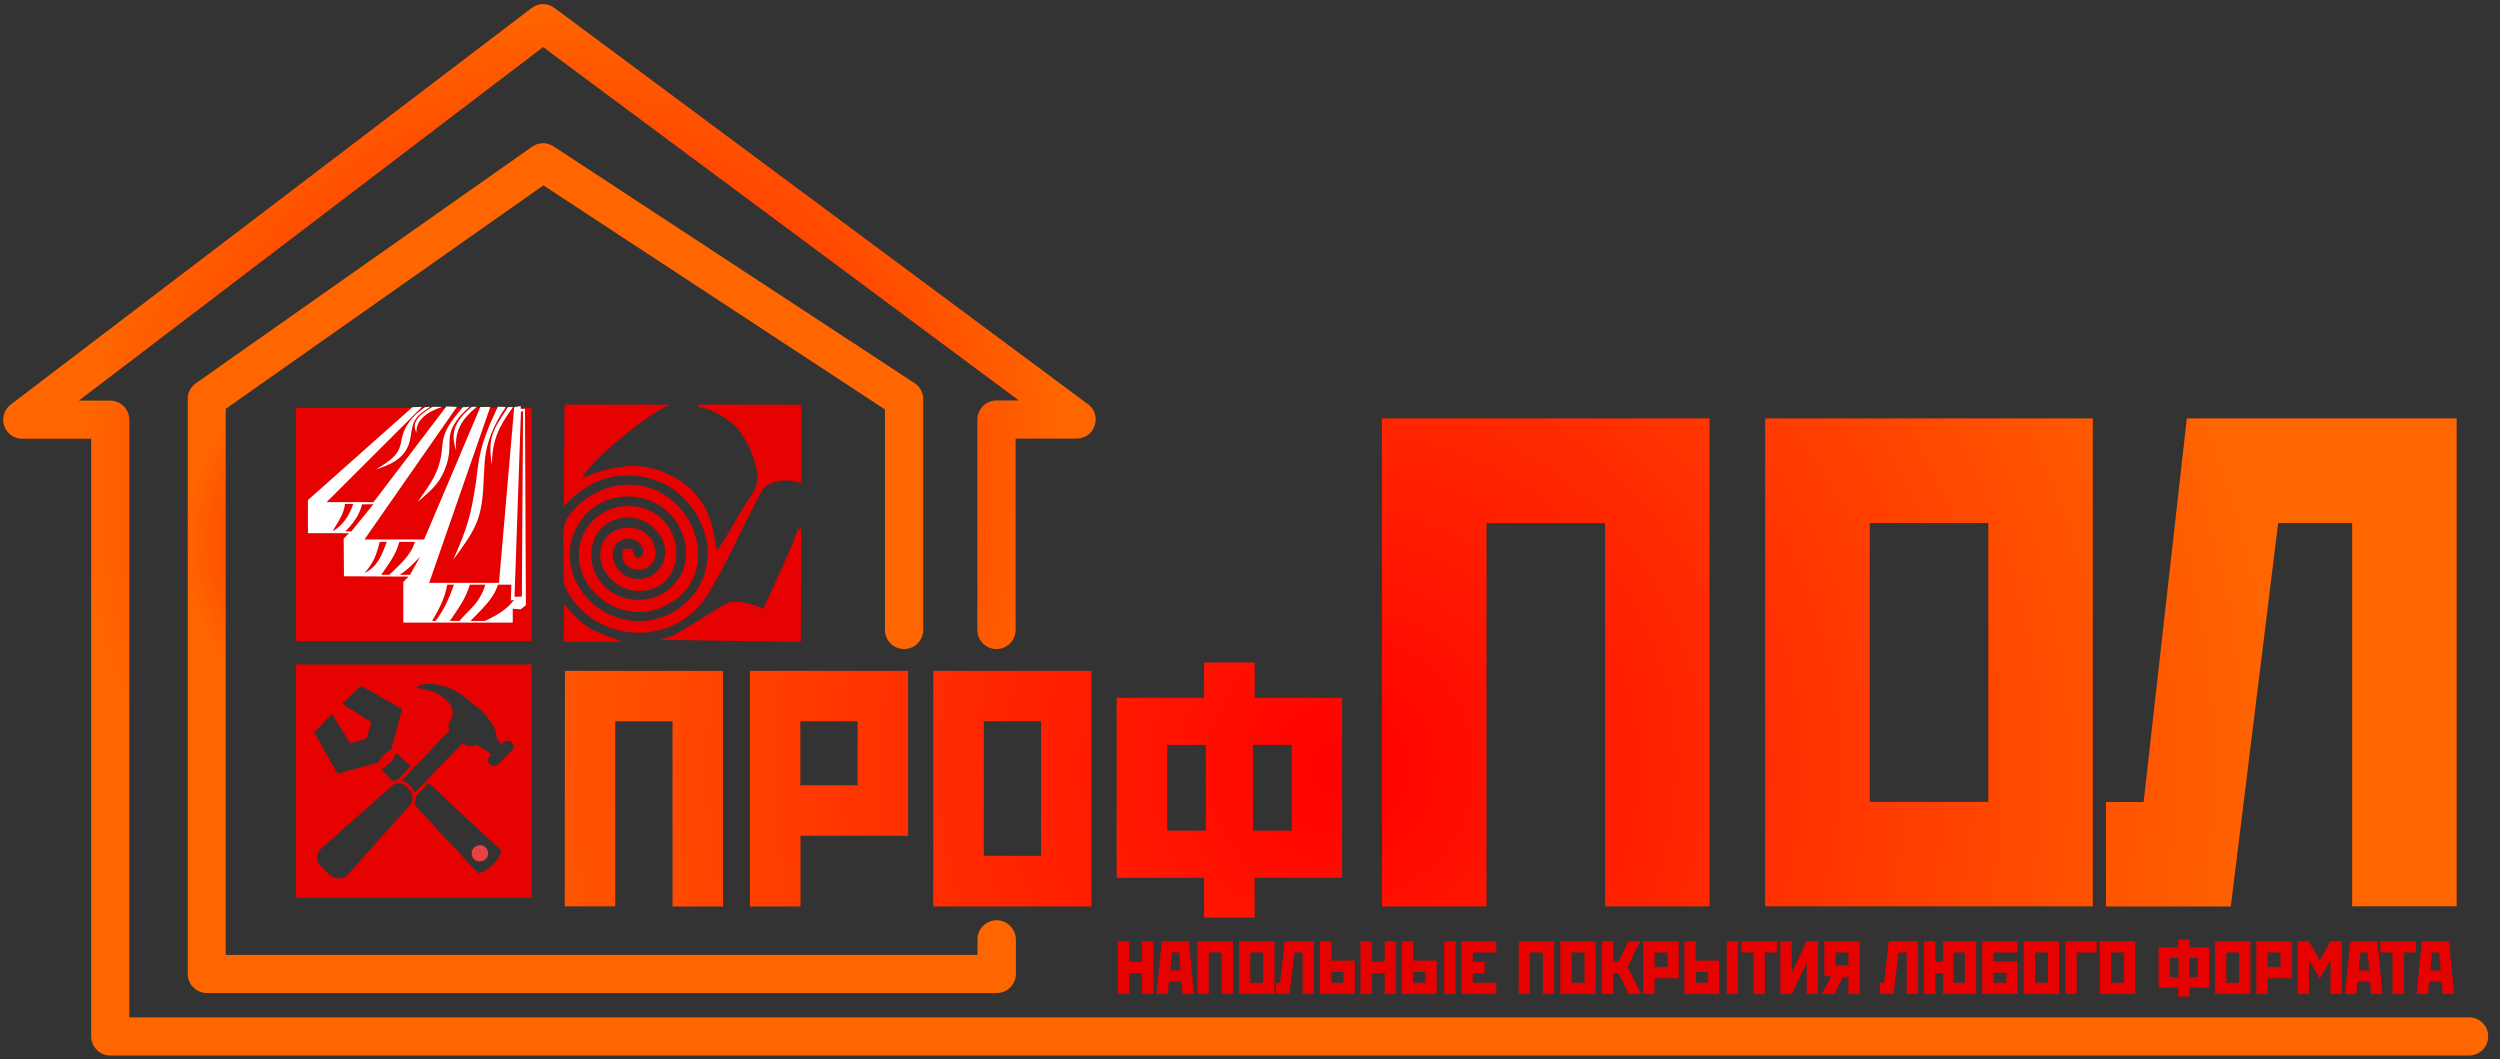 <?xml version="1.0" encoding="utf-8"?>
<!-- Generator: Adobe Illustrator 26.2.1, SVG Export Plug-In . SVG Version: 6.00 Build 0)  -->
<svg version="1.1" id="Слой_1" xmlns:xodm="http://www.corel.com/coreldraw/odm/2003"
	 xmlns="http://www.w3.org/2000/svg" xmlns:xlink="http://www.w3.org/1999/xlink" x="0px" y="0px" viewBox="0 0 1672.4 708.7"
	 style="enable-background:new 0 0 1672.4 708.7;" xml:space="preserve">
<rect x="0" y="0" width="1672.4" height="708.7" fill="#333333" stroke="none"/>
<style type="text/css">
	.st0{fill-rule:evenodd;clip-rule:evenodd;fill:url(#SVGID_1_);}
	.st1{fill-rule:evenodd;clip-rule:evenodd;fill:url(#SVGID_00000002377169631734276710000005549014822833982354_);}
	.st2{fill-rule:evenodd;clip-rule:evenodd;fill:url(#SVGID_00000173136204403834569090000014162084791490921125_);}
	.st3{fill-rule:evenodd;clip-rule:evenodd;fill:#E50201;}
	.st4{fill:#FFFFFF;}
	.st5{fill:url(#SVGID_00000157282174527122133510000009672648893375102599_);}
	.st6{fill:#E50201;}
	.st7{fill:#E84242;}
</style>
<g id="__x2014_лой_x0020_1">
	<g id="_105553231568864">
		<radialGradient id="SVGID_1_" cx="61.024" cy="293.496" r="1.172018e-05" gradientUnits="userSpaceOnUse">
			<stop  offset="0" style="stop-color:#FF0000"/>
			<stop  offset="1" style="stop-color:#FF6600"/>
		</radialGradient>
		<polygon class="st0" points="61,293.5 61,293.5 61,293.5 		"/>
		
			<radialGradient id="SVGID_00000085929935206302999580000000130056819986381998_" cx="384.467" cy="333.325" r="332.473" gradientUnits="userSpaceOnUse">
			<stop  offset="0" style="stop-color:#FF0000"/>
			<stop  offset="1" style="stop-color:#FF6600"/>
		</radialGradient>
		<path style="fill-rule:evenodd;clip-rule:evenodd;fill:url(#SVGID_00000085929935206302999580000000130056819986381998_);" d="
			M1651.7,680.6l-1565.2,0l0-399.8c0-7-5.7-12.8-12.8-12.8l-21,0L363.3,31.5l318.3,236.4h-15c-7,0-12.8,5.7-12.8,12.8l0,140.7
			c0,7,5.7,12.8,12.8,12.8c7,0,12.8-5.7,12.8-12.8l0-128h40.8c5.6,0,10.4-3.4,12.1-8.8c1.8-5.3,0-10.9-4.5-14.2L370.9,5.3
			c-4.6-3.4-10.7-3.4-15.3,0.1L7.2,270.6c-4.4,3.4-6.1,9-4.4,14.2c1.8,5.3,6.5,8.7,12.1,8.7l46.1,0h0h0l0,399.8
			c0,7,5.7,12.8,12.8,12.8l1577.9,0c7,0,12.8-5.7,12.8-12.8S1658.8,680.6,1651.7,680.6z"/>
		
			<radialGradient id="SVGID_00000058546973766704568440000004313908810985343365_" cx="252.913" cy="362.962" r="130.226" gradientUnits="userSpaceOnUse">
			<stop  offset="0" style="stop-color:#FF0000"/>
			<stop  offset="1" style="stop-color:#FF6600"/>
		</radialGradient>
		<path style="fill-rule:evenodd;clip-rule:evenodd;fill:url(#SVGID_00000058546973766704568440000004313908810985343365_);" d="
			M666.7,615.6c-7,0-12.8,5.7-12.8,12.8l0,10.4H151l0-365.3L363.5,124L592,273.9h0v147.5c0,7,5.7,12.8,12.8,12.8
			c7,0,12.8-5.7,12.8-12.8V267c0-4.4-2.1-8.2-5.8-10.7L370.3,97.9c-4.5-2.9-10-2.8-14.3,0.2l-225,158.3c-3.5,2.5-5.4,6.1-5.4,10.4
			l0,384.7c0,7,5.7,12.8,12.8,12.8h528.4c7,0,12.8-5.7,12.8-12.8l0-23.2C679.4,621.3,673.7,615.6,666.7,615.6z"/>
		<path class="st3" d="M484.6,404.3l-32.2,19.8c-6.2,2.9-7.5,2.5-11.1,3.9l94.4,1.5l0.3-70.7c-0.1-9.3,0.2-3.4-2.4-5.1
			c0.3,4-19.9,46.1-23,53.8C506.2,404.5,491.1,400.1,484.6,404.3z"/>
		<path class="st3" d="M506.7,333.9c2.7-5.1,3.6-7.9,8.6-10.3c4.2-2.1,10.1-2.7,15.2-1.8c1.7,0.3,4.4,0.9,5.6,1.2l0-3l0-49.3
			l-65.2-0.1c-3,0.1-3.5,0.1-3.6,0.1l0,2c8.7-0.2,20.2,8.2,24.5,12.4c5.3,5.1,10.2,14.3,13,23.8c4.9,16.8,0.7,16.6-11.6,37.4
			c-4.3,7.4-8.4,14.9-13.4,21.8c-2.8-6.1-0.7-33.2-28.4-48.7c-21.6-12.1-40.1-8.2-61.6,0.2c2.3-9,45.7-44.9,58.8-48.9l-71-0.1
			l-0.4,68c6.2-5.9,8.6-8.9,17.1-13.9c5.8-3.4,13.5-6.4,24.8-6.6c15.8-0.3,29.1,6.1,37.4,14.2c22.2,21.7,22.5,53.9,1.1,71.9
			c-24.3,20.5-56.5,11-70-11c-17-27.5,1.7-59.2,29.6-61c16.4-1.1,28.6,7.3,34.9,16.4c8.1,11.6,9.7,27.6,1.2,39.4
			c-18.1,25-59.7,12.6-57.7-19.3c0.9-13.9,13.3-24.8,28.9-22.1c11.3,1.9,24.9,14.9,19.1,29.7c-5.5,14-25.1,14.5-31.5,2.5
			c-7.9-14.8,7-23.1,15-16c1.5,1.3,5.5,6.4,1.5,9.7c-4.3,3.2-3.9-3-6.3-5.6l-5.6,0.4c-4.3,20.6,29.8,17.2,20.2-4.3
			c-6.1-13.7-28.5-13.1-33.9,0.8c-6.2,15.9,8.5,30.4,22,31.4c36,2.8,36.8-50.4,0.9-56.2c-17.4-2.8-31.1,7.6-35.9,18.8
			c-12.9,30.3,21,61.3,51.9,48.8c49.1-19.8,19.8-92.8-32.2-81.1c-13.4,3-27.4,13.9-31.7,24.2c-2,4.9-0.9,19.7-0.9,26.1
			c0,12.6-1.4,14.2,4.6,23.3c20.8,31.5,68.1,32.5,89.8,1.5c3-4.3,8.2-13.3,12.8-22C492,363.9,498.8,348.5,506.7,333.9L506.7,333.9z"
			/>
		<path class="st3" d="M377.1,429.4l39.9,0c-10.6-4.4-21.3-5.9-31.4-16.3c-2.1-2.2-6.3-7-8.3-8.5L377.1,429.4L377.1,429.4z"/>
		<polygon class="st3" points="198,272.8 355.7,272.8 355.7,428.9 198,428.9 		"/>
		<path class="st4" d="M351.8,404.9c-0.2-43.8-0.4-87.6-0.6-131.4c-1,0-1.9,0-2.9,0c0-0.6,0.1-1.2,0.1-1.8c-1.5,0.2-2.9,0.4-4.4,0.6
			c-3.4,39.2-6.8,78.4-10.2,117.6c-15.6,0-31.1,0-46.7,0c13.6-39.2,27.3-78.4,40.9-117.7c-2.2,0-4.4,0.1-6.7,0.1
			c-12.5,29.5-25,59.1-37.6,88.6c-13.3,0-26.6,0-39.9,0c20.6-29.6,41.2-59.1,61.8-88.7c-2.3-0.1-4.7-0.2-7-0.3
			c-16.2,21.3-32.5,42.7-48.7,64c-10.5,0-21,0-31.4,0c21.3-21.2,42.5-42.5,63.8-63.7c-2.1,0.1-4.3,0.1-6.4,0.2v0
			c-23.3,20.7-46.6,41.4-69.9,62.1c0,7.4,0,14.8,0,22.2c9.1,0,18.3,0,27.4,0c-1.2,1.2-2.3,2.4-3.5,3.6c0.1,8.4,0.1,16.8,0.2,25.2
			c14.4,0.1,28.8,0.1,43.2,0.2c-1.1,1.2-2.4,2.5-3.5,3.6v27.2c24.1-0.1,49.1,0.1,73.2,0l0-9.3c1.8,0.1,3.5,0.2,5.3,0.4
			C349.5,406.7,350.7,405.8,351.8,404.9z M222.5,355.3c2.9-4.9,8.1-12.4,8.2-18.2h5.6C233.9,344.3,229.5,351.7,222.5,355.3z
			 M235,355.5l-4.1,0c5.1-4.8,9.7-11.2,11.3-18.1c2.5,0,5.1-0.1,7.6-0.1L235,355.5L235,355.5z M243.9,383.3c6.1-7,7.9-12,10.1-20.8
			h4.7C255.5,371.2,252.7,379,243.9,383.3z M260.4,384.5h-5.4c4.9-7.1,10-13.5,12.1-22h10.4C275.3,371.2,266.6,378.6,260.4,384.5z
			 M274.3,384.5h-7c5.5-3.3,9.1-7.4,13.7-12L274.3,384.5z M289.1,415.4c4.8-8.4,8.3-14.6,10.1-24.3h4.5c-3.1,8.7-6.7,17.2-12.4,24.3
			H289.1z M300.9,415.4c5.2-7.5,10.9-15.3,13.4-24.3h10.4c-4.1,12.7-9.4,15.1-17.4,24.3H300.9z M324.5,415.4h-9.8
			c6.6-7,15.5-14.5,18.4-24.3h9l-0.4,10.6c0.7-0.1,1.5-0.3,2.2-0.4C338.4,408.4,332.3,411.5,324.5,415.4z M348.5,275.2
			c0.5,0,1,0,1.4,0c-0.3,41.3-0.5,82.6-0.8,123.9c-1.6,0-3.3,0.1-4.9,0.1C345.7,357.8,347.1,316.5,348.5,275.2z"/>
		<g>
			<path class="st4" d="M293.8,310.5c-2.7,9.4-8.6,17-14.4,25.2c10.5-8.6,15.8-13.9,19.3-24.8c4-12.4-0.4-17.1,4.9-26.6
				c2.9-5.1,6.2-8.5,10.6-12.2c-1.5,0.1-3.1,0.2-4.6,0.3c-3.1,3.8-6.3,7.4-8.9,11.6C293.9,295.1,297.4,298.2,293.8,310.5z"/>
			<path class="st4" d="M305.1,301.2c-1-13.5,3.9-20.8,13.9-29.1c-1.2,0-2.3,0.1-3.5,0.1C306,280.2,300.5,288,305.1,301.2z"/>
			<path class="st4" d="M318.3,323.3c-3.5,22.8-5.9,30.2-15.1,51.2c16-21.9,19.4-27.5,20.4-54.7c0.2-2.9,0.3-5.8,0.5-8.6
				c0.8-14.8,5.9-26.6,14.2-38.9c-1.8-0.1-3.5-0.2-5.3-0.2v0c-5.9,12.6-11.5,25.5-13.2,39.4C319.3,315.4,318.8,319.3,318.3,323.3z"
				/>
			<path class="st4" d="M329,311c0.4-16.8,4.4-25.2,14.2-38.7c-1.1,0-2.3,0-3.4,0C329.8,287.8,326.2,292.1,329,311z"/>
			<polygon class="st4" points="279.5,335.7 279.5,335.7 279.5,335.7 			"/>
			<path class="st4" d="M278.6,289.6c-0.6-8.5,7.2-14.2,17.2-17.4c-2.2,0-4.4,0-6.6,0C282.8,276.3,274.3,281.3,278.6,289.6z"/>
			<path class="st4" d="M268.6,294.5c-1.7,10-6.8,13.2-17.1,19.5c12.5-3.9,21.4-9.2,23.2-21.9c1.6-12,3.5-13.6,13.2-20
				c-1.2,0.1-2.5,0.2-3.7,0.3C275.8,278.4,270.3,284.8,268.6,294.5z"/>
			<polygon class="st4" points="251.5,314 251.5,314 251.5,314 			"/>
		</g>
		
			<radialGradient id="SVGID_00000048471908702384775770000011406489458336824997_" cx="3492.944" cy="-5790.753" r="22322.34" gradientTransform="matrix(2.834646e-02 0 0 -2.834646e-02 797.727 349.46)" gradientUnits="userSpaceOnUse">
			<stop  offset="0" style="stop-color:#FF0000"/>
			<stop  offset="1" style="stop-color:#FF6600"/>
		</radialGradient>
		<path style="fill:url(#SVGID_00000048471908702384775770000011406489458336824997_);" d="M377.9,448.8h105.8v157.6h-33.8V482.5
			h-38.3v123.8h-33.8L377.9,448.8L377.9,448.8z M501.7,448.8h105.8v110.3h-72v47.3h-33.8V448.8L501.7,448.8z M535.4,482.5v42.8h38.3
			v-42.8H535.4z M624.3,448.8h105.8v157.6H624.3V448.8z M658.1,482.5v90h38.3v-90H658.1z M747,587.2V466.8h58.5v-23.6h33.8v23.6
			h58.5v120.4h-58.5v26.6h-33.8v-26.6H747z M780.8,555.7h25.9v-57.4h-25.9V555.7z M838.2,498.3v57.4h25.9v-57.4H838.2z M924.4,279.9
			h219.2v326.4h-69.9V349.9h-79.3v256.5h-69.9L924.4,279.9L924.4,279.9z M1180.8,279.9H1400v326.4h-219.2V279.9z M1250.8,349.9
			v186.5h79.3V349.9H1250.8z M1462.9,279.9h180.5v326.4h-69.9V349.9H1524l-31.7,256.5h-83.5v-69.9h25.2L1462.9,279.9L1462.9,279.9z"
			/>
		<path class="st6" d="M747.8,629.6h7.6v13.7h8.6v-13.7h7.6V665H764v-14h-8.6v14h-7.6v-27.8V629.6L747.8,629.6z M777.2,629.6h18.1
			l3.4,35.4h-7.6l-0.8-8.3h-8.3l-0.8,8.3h-7.6L777.2,629.6L777.2,629.6z M782.8,649.1h7l-1.1-11.9h-4.8L782.8,649.1L782.8,649.1z
			 M801.1,629.6h23.7V665h-7.6v-27.8h-8.6V665h-7.6V629.6z M828.9,629.6h23.7V665h-23.7V629.6z M836.4,637.2v20.2h8.6v-20.2H836.4z
			 M859.4,629.6H879V665h-7.6v-27.8H866l-3.4,27.8h-9v-7.6h2.7L859.4,629.6L859.4,629.6z M883,665v-27.8v-7.6h7.6v13h15.7V665
			L883,665L883,665z M890.6,650.2v7.2h8.1v-7.2H890.6z M910.1,629.6h7.6v13.7h8.6v-13.7h7.6V665h-7.6v-14h-8.6v14h-7.6v-27.8
			L910.1,629.6L910.1,629.6z M937.8,665v-27.8v-7.6h7.6v13h15.7V665L937.8,665L937.8,665z M945.4,650.2v7.2h8.1v-7.2H945.4z
			 M966.1,629.6h7.6V665h-7.6V629.6z M977.7,629.6h23.2v7.6h-15.7v6.3h8v7.6h-8v6.3h15.7v7.6h-23.2V629.6z M1016,629.6h23.7V665
			h-7.6v-27.8h-8.6V665h-7.6L1016,629.6L1016,629.6z M1043.8,629.6h23.7V665h-23.7V629.6z M1051.4,637.2v20.2h8.6v-20.2H1051.4z
			 M1079.2,651v14h-7.6v-27.8v-7.6h7.6v13.7h3.5l6.6-13.7h8l-8.5,17.1l9,18.3h-8.3l-6.8-14H1079.2z M1099.3,629.6h23.7v24.8h-16.2
			V665h-7.6V629.6z M1106.9,637.2v9.6h8.6v-9.6H1106.9z M1126.8,665v-27.8v-7.6h7.6v13h15.7V665L1126.8,665L1126.8,665z
			 M1134.4,650.2v7.2h8.1v-7.2H1134.4z M1155.1,629.6h7.6V665h-7.6V629.6L1155.1,629.6z M1165,629.6h23.7v7.6h-8.1V665h-7.6v-27.8
			h-8.1L1165,629.6L1165,629.6z M1208.6,629.6h7.6V665h-7.6v-21.1l-10,21.1h-7.6v-27.8v-7.6h7.6v21.1L1208.6,629.6z M1244.1,629.6
			V665h-7.6v-11.6h-3.6l-5.7,11.6h-8.6l6.5-11.9h-4.7v-23.5H1244.1L1244.1,629.6z M1236.6,637.2h-8.6v8.6h8.6V637.2z M1263.5,629.6
			h19.6V665h-7.6v-27.8h-5.4l-3.4,27.8h-9v-7.6h2.7L1263.5,629.6L1263.5,629.6z M1299.8,629.6h22.2V665h-22.2v-14h-5.1v14h-7.6
			v-35.4h7.6v13.7h5.1V629.6L1299.8,629.6z M1306.8,637.2v20.2h7.6v-20.2H1306.8z M1326,665v-35.4h23.7v7.6h-16.2v5.9h16.2V665H1326
			z M1333.6,657.4h8.6v-6.7h-8.6V657.4z M1353.8,629.6h23.7V665h-23.7V629.6L1353.8,629.6z M1361.4,637.2v20.2h8.6v-20.2H1361.4z
			 M1381.6,629.6h21v7.6h-13.4V665h-7.6V629.6L1381.6,629.6z M1404.7,629.6h23.7V665h-23.7V629.6L1404.7,629.6z M1412.3,637.2v20.2
			h8.6v-20.2H1412.3z M1444,660.7v-27h13.1v-5.3h7.6v5.3h13.1v27h-13.1v6h-7.6v-6H1444z M1451.6,653.6h5.8v-12.9h-5.8V653.6z
			 M1464.5,640.8v12.9h5.8v-12.9H1464.5z M1481.7,629.6h23.7V665h-23.7V629.6L1481.7,629.6z M1489.3,637.2v20.2h8.6v-20.2H1489.3z
			 M1509.5,629.6h23.7v24.8H1517V665h-7.6V629.6L1509.5,629.6z M1517,637.2v9.6h8.6v-9.6H1517z M1537,629.6h7.6l7.2,12.9l7.2-12.9
			h7.6V665h-7.6v-22.9l-7.2,12.7l-7.2-12.7V665h-7.6v-27.8V629.6z M1572.3,629.6h18.1l3.4,35.4h-7.6l-0.8-8.3h-8.3l-0.8,8.3h-7.6
			L1572.3,629.6L1572.3,629.6z M1577.9,649.1h7l-1.1-11.9h-4.8L1577.9,649.1z M1592.5,629.6h23.7v7.6h-8.1V665h-7.6v-27.8h-8.1
			V629.6L1592.5,629.6z M1620.2,629.6h18.1l3.4,35.4h-7.6l-0.8-8.3h-8.3l-0.8,8.3h-7.6L1620.2,629.6L1620.2,629.6z M1625.8,649.1h7
			l-1.1-11.9h-4.8L1625.8,649.1z"/>
		<path class="st3" d="M198,444.5v156.1h157.6V444.5H198z M274.6,512.4c-0.1,0.2-0.1,0.3-0.2,0.4c-0.1,0.4,0,0.1-0.1,0.4
			c-0.6,0.3-0.3,0-0.8,0.6c-0.2,0.2-0.3,0.4-0.6,0.7l-6,6.2c-2,2.1-2.1,0.5-3.3,1.7l0,0c-1.2,0-0.7,0.4-1.5-0.3
			c-1.4-1.3-5.1-5.8-7-7.6c1.2-0.8,2.1-1,3.2-1.9c5.3-4.1,5.1-6.3,6.9-8.6c0.8,0.3,1.8,1.4,2.5,2.1c0.8,0.8,1.4,1.3,2.3,2.1
			C271.7,509.7,273.2,511,274.6,512.4z M210.1,490.5V490c0.4-0.3,0.5-0.4,1-0.8c0.3-0.3,0.5-0.5,0.7-0.8l4.3-4.6
			c1-1.1,1.8-2,2.9-3.1c0.9-0.9,2-2.5,3.1-3c0.4,0.8,1.1,1.9,1.5,2.5l10.7,17c1.2-0.2,10.4-2.9,10.8-3.4c0.4-0.5,3.2-10,3.2-10.7
			l-14.6-9.3c-1.2-0.8-4-2.2-4.7-3.2l12.3-11.7c1,0.2,17.6,9.7,20.8,11.5l6.9,3.9l-7.4,27.5c-2.1,0.7-2.8,1.3-4,2.5
			c-1.1,1.1-2.2,2.1-3.1,3.3c-1.8,2.3,0.4,2.2-3.5,3.1l-15.3,4.1c-1.7,0.5-3.3,0.9-5,1.4c-1.3,0.4-3.8,1.2-5,1.3l-15-26.8
			C210.2,490.6,210.3,490.7,210.1,490.5z M275.3,537.3l-28.7,32.2c-0.8,0.8-0.9,1-1.5,1.7c-0.5,0.6-1,1-1.4,1.6l-11.5,12.8
			c-1.4,1.5-1.8,1.2-3.7,2c-6.6,0.4-8.2-2.5-11.2-5.4c-2.3-2.3-6.5-5.3-4.7-11.1c0.7-2.4,3.5-4.6,5.7-6.5c3.5-3.1,7.8-6.7,11.1-9.8
			c1.3-1.3,2.7-2.4,4.3-3.8l13.2-11.7c0.8-0.8,1.3-1.2,2.1-1.9l13.1-11.6c1.1-1,1.4-0.8,2.5-1.6h0c3.9-0.6,6.9,1.2,8.8,3.5
			C275.6,530.5,276.8,532.7,275.3,537.3z M335,570.3c-1.1,4.5-7.2,10.5-10.9,12.4c-1,0.5-3.3,1.8-4.7,1l-14.1-15.2
			c-4.4-4.7-13.1-13.8-16.9-18.3c-2.2-2.5-10.2-10.7-11.1-12.1c0.9-2.5,0.6-2.5,0.9-4.9c0.1-0.4,0.3-0.9,0.9-1.5
			c0.8-0.8,1.3-1.3,2.3-2.3c1.1-1.1,4-4,4.7-5.1c0.5-0.1,0.2-0.2,0.8-0.4c1.1,1.1,2.1,1.9,3.1,2.9c1.2,1.2,2,1.8,3.1,2.8
			c1.4,1.3,5.4,5.2,6.4,5.9c0.2,0.5,5.4,5.2,5.9,5.7c4.7,4.3,10.7,10.2,15.3,14.2l12.2,11.3C334.1,567.5,335.5,568.1,335,570.3z
			 M343.6,500.2c-0.4,0.5-0.6,1.1-1,1.6l-3.6,3.7c-1.5,1.5-5.8,6.5-7.9,6.9c-3.1,0.5-5.2-2.3-4.5-4.9c0.5-1.7,1.4-1.8,1.9-2.9
			c-1.1-1.2-6.7-4.8-8.5-5.6c-3.1-1.4-3,0.2-5.6,0.2c-2.3,0-3.5-1.2-4.9-2c-1.2,0.7-5.2,5.3-6.5,6.6c-2.3,2.4-19,19.3-19.2,20.1
			c-0.9,0.4-2.6,2.4-3.3,3.2c-0.7,0.8-2.2,2.5-3.2,3c-1.8-4.3-4.7-6.4-8.5-8.1l6.3-6.7c0.6-0.6,1.7-1.5,2.1-2.3
			c0.6-0.1,11.7-11.9,11.9-12.2c1.1-1.1,2-2.1,3-3.2c3-3.1,5.7-5.7,8.8-9.1c-0.2-1-0.8-1.2-0.9-2.6c-0.2-3.1,2.3-3.8,2.8-7.7
			c0.9-7.4-6.9-13-13.1-15.3c-1.8-0.7-3.6-1.3-5.6-1.7c-2.7-0.6-4.8-0.5-5.3-1.8c1.9-1.6,7.3-2.1,10.4-1.9c8,0.4,15.7,4.5,22,9
			l10.1,8.3c3.3,3.1,3.1,2.8,5.8,6.5c7.1,9.9,3.7,9.5,5.6,13c0.7,1.2,1.9,2.6,2.3,3.7c0.7-0.4,3.8-4.4,7-1.7c0.9,0.8,0.8,1.2,1.4,2
			V500.2z"/>
		<path class="st7" d="M319.6,565.6L319.6,565.6c-3.3,1.1-4.7,3.9-3.8,6.9c2,6.6,12.6,3.7,10.5-3.2
			C325.5,566.9,322.9,564.5,319.6,565.6z"/>
	</g>
</g>
</svg>
